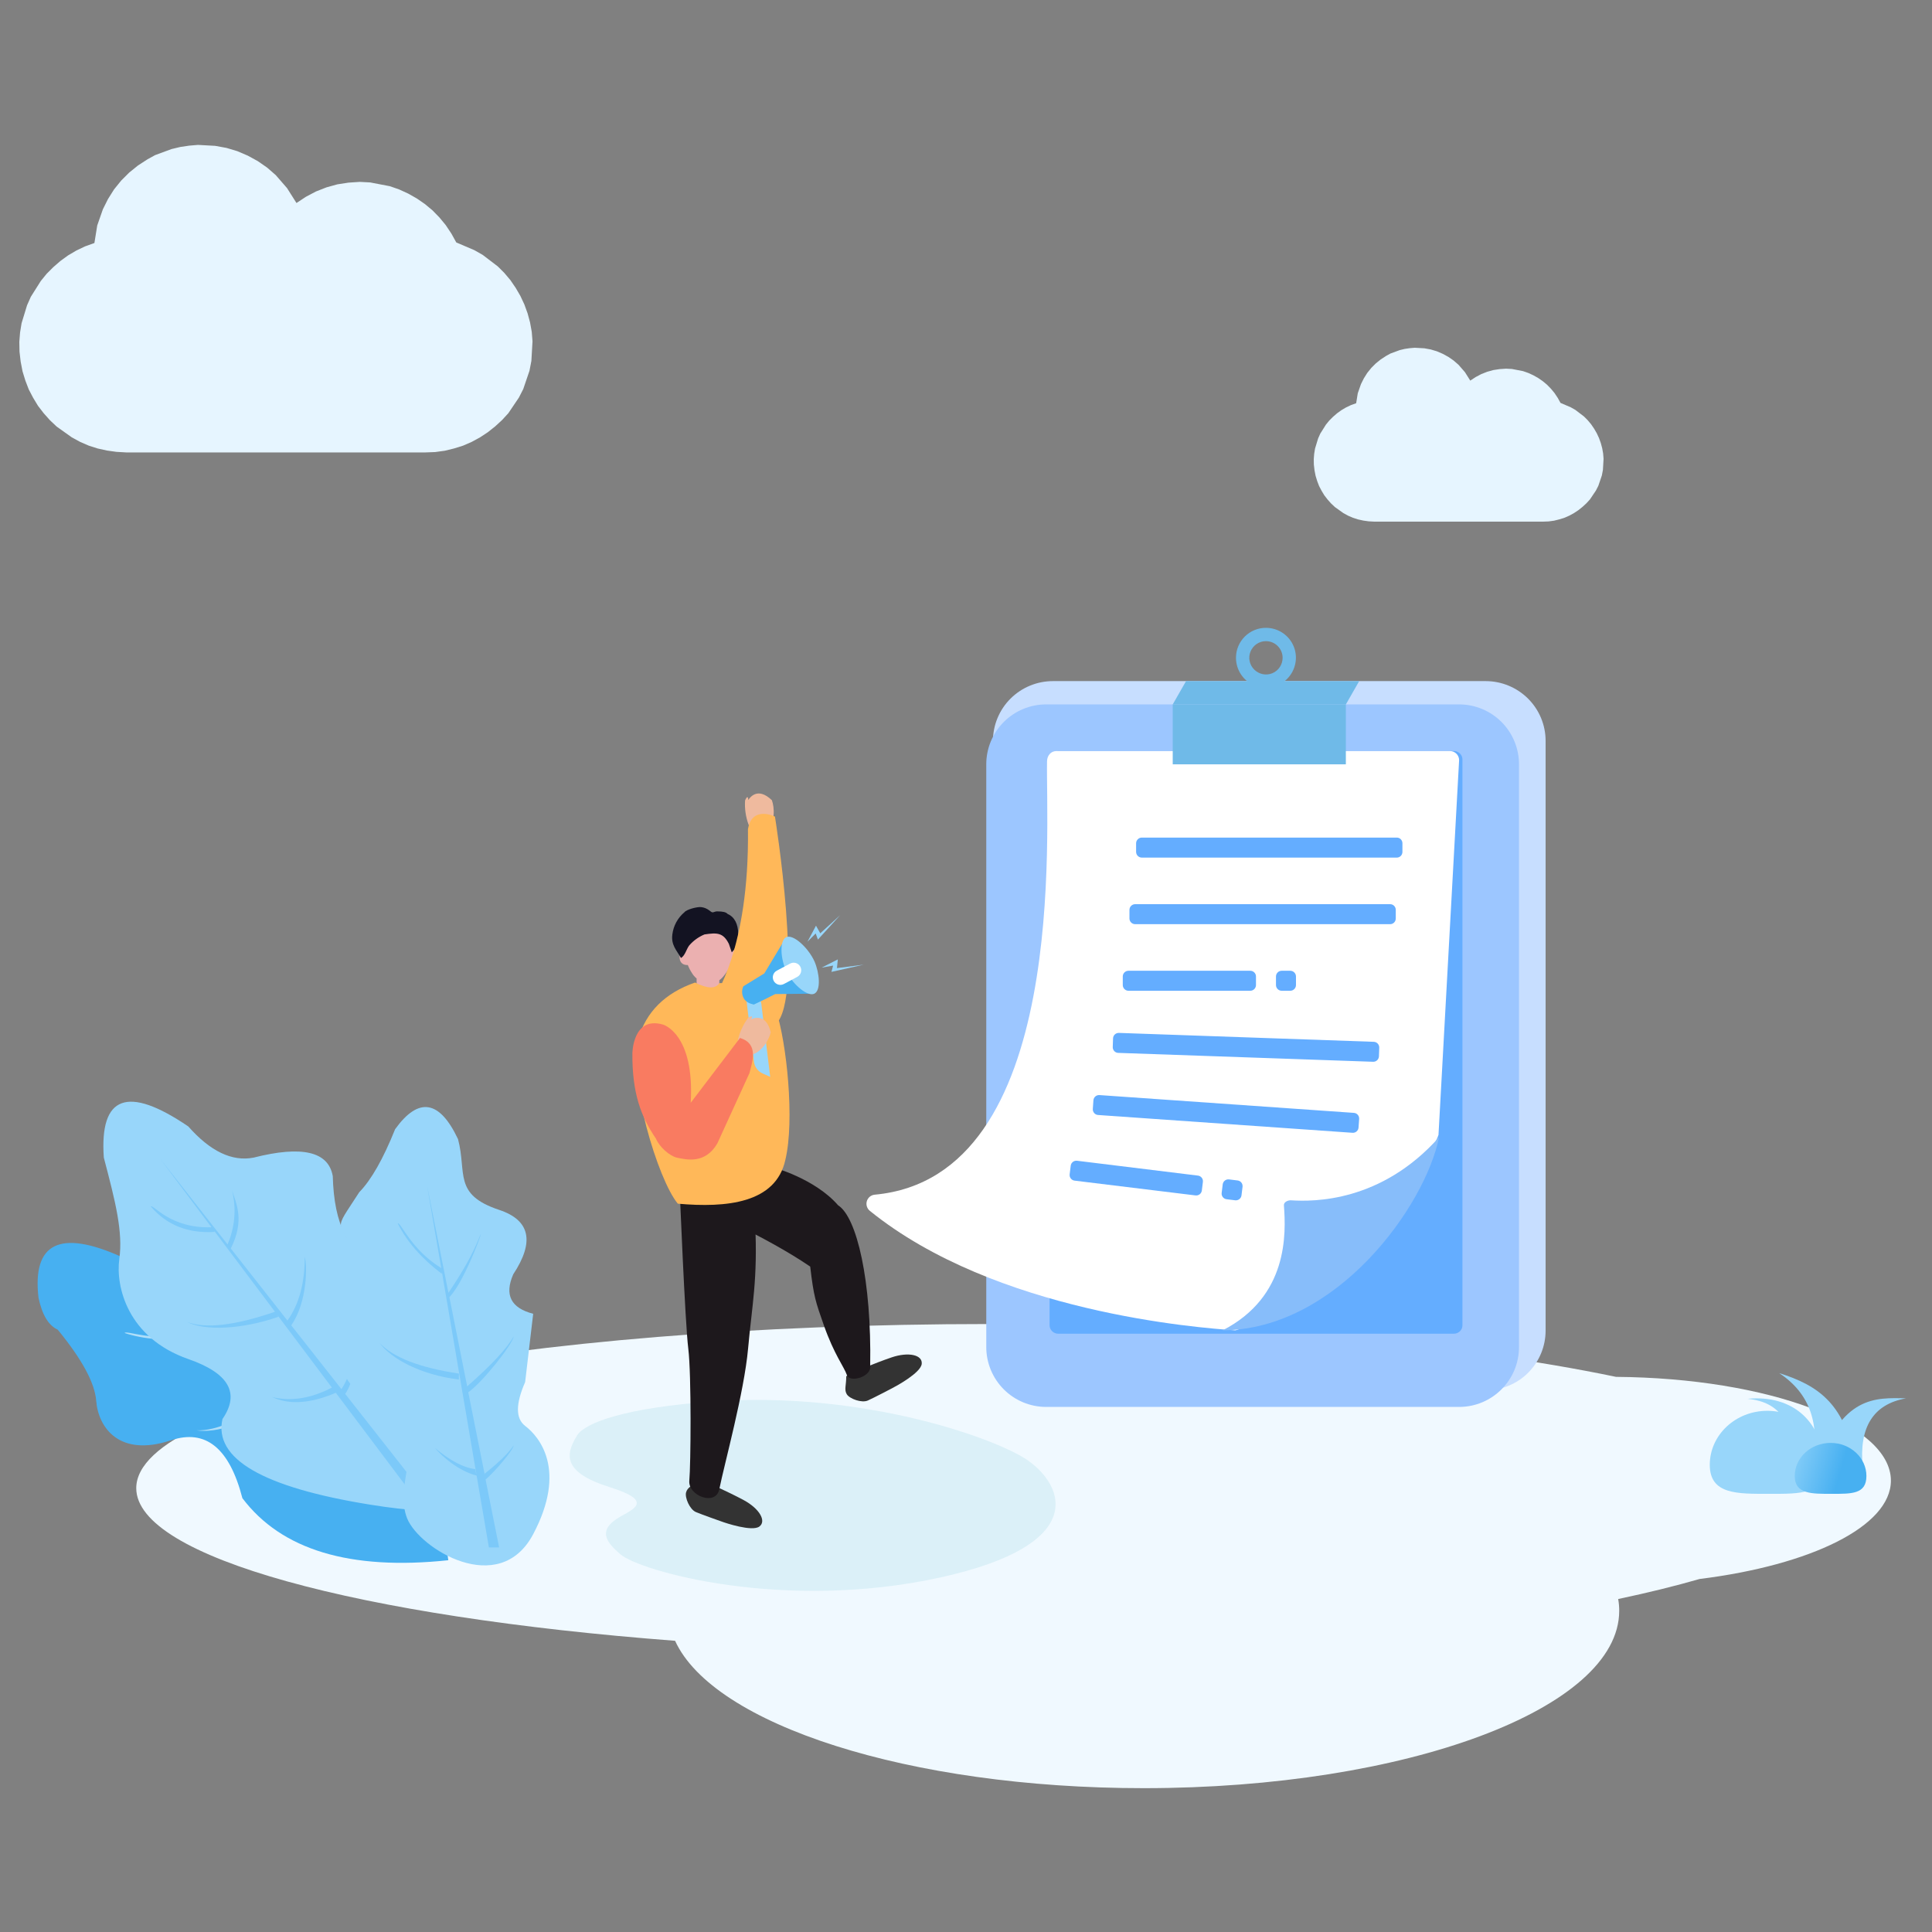 <svg xmlns="http://www.w3.org/2000/svg" xmlns:xlink="http://www.w3.org/1999/xlink" width="200" height="200" viewBox="0 0 200 200" fill="none">
<rect x="0" y="0" width="200" height="200" fill="#808080" stroke="none"/>
<path d="M47.234 25.098L46.727 24.18L46.141 23.301L45.496 22.52L44.773 21.777L43.973 21.113L43.152 20.547L42.254 20.039L41.316 19.609L40.359 19.277L38.328 18.887L37.254 18.828L36.082 18.906L34.93 19.082L33.797 19.395L32.703 19.824L31.668 20.371L30.691 21.016L29.715 19.473L28.543 18.125L27.645 17.344L26.688 16.68L25.652 16.113L24.559 15.645L23.445 15.312L22.273 15.098L20.496 15L19.578 15.078L18.66 15.215L17.762 15.43L16.062 16.055L15.281 16.484L14.285 17.129L13.367 17.871L12.547 18.691L11.805 19.609L11.18 20.605L10.652 21.66L10.066 23.34L9.773 25.156L8.797 25.508L7.898 25.938L7.039 26.445L6.258 27.012L5.516 27.656L4.832 28.34L4.227 29.082L3.191 30.723L2.801 31.602L2.234 33.457L2.078 34.414L2 35.391L2.02 36.406L2.137 37.422L2.332 38.438L2.625 39.395L2.977 40.312L3.426 41.172L3.934 42.012L4.52 42.773L5.164 43.496L5.867 44.16L7.43 45.273L8.289 45.742L9.188 46.133L10.105 46.426L11.082 46.641L12.059 46.777L13.094 46.836L44.012 46.836L45.047 46.797L46.043 46.66L47 46.426L47.938 46.133L48.836 45.742L49.695 45.273L50.496 44.746L51.258 44.141L51.98 43.477L52.625 42.773L53.719 41.152L54.168 40.273L54.812 38.379L55.008 37.363L55.125 35.332L55.047 34.355L54.871 33.379L54.617 32.441L54.285 31.523L53.875 30.645L53.387 29.805L52.84 29.004L52.215 28.262L51.531 27.578L49.969 26.387L49.109 25.898L47.234 25.098Z"   fill="#E6F5FF" >
</path>
<path d="M161.544 41.709L161.257 41.19L160.926 40.693L160.562 40.252L160.154 39.832L159.702 39.456L159.239 39.136L158.732 38.849L158.202 38.606L157.662 38.418L156.515 38.197L155.908 38.164L155.246 38.209L154.596 38.308L153.956 38.485L153.338 38.728L152.754 39.037L152.202 39.401L151.651 38.529L150.989 37.767L150.482 37.325L149.941 36.95L149.357 36.629L148.739 36.364L148.11 36.177L147.449 36.055L146.445 36L145.926 36.044L145.408 36.121L144.901 36.243L143.941 36.596L143.5 36.839L142.938 37.204L142.419 37.623L141.956 38.087L141.537 38.606L141.184 39.169L140.886 39.766L140.555 40.715L140.39 41.742L139.838 41.941L139.331 42.184L138.846 42.471L138.404 42.791L137.985 43.156L137.599 43.542L137.257 43.962L136.673 44.89L136.452 45.386L136.132 46.436L136.044 46.977L136 47.529L136.011 48.103L136.077 48.677L136.188 49.252L136.353 49.793L136.551 50.312L136.805 50.797L137.092 51.272L137.423 51.703L137.787 52.112L138.184 52.487L139.066 53.117L139.551 53.382L140.059 53.602L140.577 53.768L141.129 53.89L141.68 53.967L142.265 54L159.724 54L160.309 53.978L160.871 53.901L161.412 53.768L161.941 53.602L162.449 53.382L162.934 53.117L163.386 52.818L163.816 52.476L164.224 52.101L164.588 51.703L165.206 50.786L165.46 50.29L165.824 49.218L165.934 48.644L166 47.496L165.956 46.944L165.857 46.391L165.713 45.861L165.526 45.342L165.294 44.845L165.018 44.371L164.71 43.918L164.357 43.498L163.971 43.112L163.088 42.438L162.603 42.162L161.544 41.709Z"   fill="#E6F5FF" >
</path>
<path d="M175.943 163.456C173.404 164.188 170.589 164.881 167.513 165.53C167.585 165.933 167.621 166.341 167.62 166.75C167.62 176.889 145.585 185.11 118.402 185.11C94.056 185.11 73.837 178.516 69.884 169.854C37.191 167.362 14.105 161.227 14.105 154.055C14.105 144.68 53.63 137.063 102.488 137.063C128.093 137.063 151.171 139.17 167.288 142.532C183.062 142.659 195.745 147.415 195.745 153.274C195.745 158.006 187.454 162.024 175.943 163.456Z"   fill="url(#linear_fill_70_410)" >
</path>
<path d="M30.44 135.284C30.44 135.284 30.44 135.284 26.69 130.764C24.707 127.844 22.341 127.426 19.592 129.512C19.592 129.512 19.592 129.512 12.579 130.11C6.198 127.245 3.334 128.654 3.985 134.336C4.353 136.101 5.018 137.205 5.977 137.649C8.485 140.705 9.811 143.154 9.956 144.997C10.172 147.758 12.321 150.887 17.702 149.098C21.289 147.904 23.753 149.901 25.092 155.09C29.137 160.45 36.242 162.591 46.407 161.514C46.407 161.514 46.407 161.514 44.467 147.452C41.353 146.221 38.974 145.461 37.331 145.172C37.331 145.172 37.331 145.172 34.917 139.797C34.917 137.736 33.424 136.232 30.44 135.284Z"   fill="url(#linear_fill_70_417)" >
</path>
<path d="M29.953 144.858L29.932 144.827C30.148 141.451 30.061 139.094 29.67 137.757C30.195 138.458 30.756 143.493 30.451 145.179L37.678 150.003C37.637 149.956 37.611 149.923 37.611 149.923C37.611 149.923 37.984 147.134 37.654 145.729C37.98 146.12 38.199 149.05 38.103 150.288L44.07 154.27L43.311 155.032L37.154 150.673C35.49 151.649 33.207 151.804 32.103 151.7C34.144 151.514 35.635 151.046 36.576 150.296C36.726 150.418 36.89 150.523 37.065 150.608L19.713 138.323C19.752 138.368 19.787 138.411 19.822 138.458C17.252 138.821 14.945 138.666 12.9 137.993C13.065 137.667 15.781 138.936 19.367 138.081L12.279 133.061L21.707 139.354C21.227 136.831 20.652 134.787 19.984 133.222C18.994 130.903 22.053 137.087 22.094 139.612L29.953 144.858Z"   fill="url(#linear_fill_70_419)" >
</path>
<path d="M20.355 148.071C22.414 148.131 25.094 146.941 28.396 144.502C28.531 144.657 28.676 144.801 28.83 144.936C25.705 147.401 22.355 148.372 20.355 148.071Z"   fill="url(#linear_fill_70_420)" >
</path>
<path d="M23.03 146.897C22.107 151.014 27.2 153.968 38.308 155.76C54.974 158.448 51.003 152.27 46.718 145.573C43.618 142.471 43.202 140.576 43.202 138.205C43.202 135.834 45.47 131.955 38.952 130.346C36.088 129.695 34.586 126.83 34.448 121.752C33.999 119.201 31.265 118.563 26.245 119.838C24.021 120.265 21.771 119.189 19.493 116.61C13.211 112.334 10.295 113.409 10.747 119.834C11.96 124.438 12.741 127.516 12.351 130.336C11.96 133.157 13.192 138.491 19.491 140.688C23.691 142.147 24.87 144.217 23.03 146.897Z"   fill="url(#linear_fill_70_421)" >
</path>
<path d="M36.496 140.258C36.669 141.362 36.691 142.84 35.736 144.297L43.404 154.055L42.187 154.055L34.765 144.182C31.175 145.713 29.16 145.073 28.162 144.622C30.115 145.098 32.18 144.773 34.357 143.645L28.718 136.137C28.75 136.194 28.781 136.254 28.816 136.315C25.064 137.629 21.169 137.786 19.371 136.85C21.296 137.577 24.356 137.215 28.55 135.764L28.466 135.793L22.183 127.426C22.197 127.461 22.209 127.495 22.218 127.528C19.459 127.697 17.256 126.819 15.609 124.893C15.871 124.639 17.63 127.2 21.886 127.042L16.634 120.02L23.556 128.821L23.57 128.788C24.319 127.045 24.48 125.106 24.029 123.264L24.013 123.204L24.013 123.204C24.47 124.624 25.343 126.317 23.894 129.245L29.753 136.702L29.791 136.649C30.962 134.993 31.548 132.814 31.548 130.114C31.818 130.954 31.824 134.801 30.15 137.198L35.347 143.803C35.675 143.293 36.496 141.86 36.496 140.258Z" fill-rule="evenodd"  fill="url(#linear_fill_70_422)" >
</path>
<path d="M42.144 147.606C40.899 145.469 33.655 144.735 35.589 138.326C37.2 135.703 39.444 134.946 37.192 130.483C34.94 126.02 34.368 127.811 37.192 123.414C38.427 122.151 39.663 119.979 40.901 116.897C43.327 113.526 45.498 113.868 47.415 117.924C48.345 121.428 46.878 123.655 51.677 125.248C54.877 126.311 55.362 128.534 53.13 131.918C52.199 134.047 52.888 135.408 55.196 136.002C55.196 136.002 55.196 136.002 54.362 143.076C53.37 145.337 53.37 146.847 54.362 147.608C55.852 148.746 58.714 152.168 55.196 158.817C51.679 165.465 43.388 160.301 42.144 157.176C40.899 154.051 43.388 149.742 42.144 147.606Z"   fill="url(#linear_fill_70_423)" >
</path>
<path d="M50.267 153.161L51.669 160.192L50.611 160.192L49.339 152.752C47.466 152.272 45.748 150.762 45.042 149.909C46.617 151.22 48.002 151.943 49.199 152.079C49.218 152.271 49.259 152.46 49.322 152.643L45.748 131.686C45.746 131.744 45.74 131.801 45.73 131.858C43.656 130.295 42.134 128.555 41.166 126.635C41.511 126.522 42.533 129.34 45.677 131.27L44.206 122.709L46.423 133.825C47.866 131.704 48.908 129.853 49.548 128.272C50.488 125.928 48.279 132.467 46.521 134.282L48.369 143.549C48.367 143.537 48.367 143.525 48.369 143.512C50.91 141.278 52.515 139.549 53.183 138.327C53.058 139.194 49.892 143.151 48.476 144.127L50.177 152.651L50.177 152.547C50.177 152.547 52.412 150.838 53.173 149.618C53.124 150.129 51.22 152.352 50.267 153.161Z"   fill="url(#linear_fill_70_425)" >
</path>
<path d="M39.305 139.032C40.717 140.529 43.451 141.583 47.508 142.194C47.495 142.398 47.495 142.603 47.508 142.807C43.563 142.336 40.508 140.661 39.305 139.032Z"   fill="url(#linear_fill_70_426)" >
</path>
<path d="M185.277 151.813C185.843 147.474 184.385 145.138 180.902 144.803C185.617 144.354 188.738 147.223 188.789 151.813C187.812 151.847 186.641 151.847 185.277 151.813Z"   fill="url(#linear_fill_70_428)" >
</path>
<path d="M187.57 151.838C188.491 147.457 187.359 144.224 184.174 142.141C188.24 143.424 191.162 145.352 192.111 151.838C190.599 151.931 189.083 151.931 187.57 151.838Z"   fill="url(#linear_fill_70_429)" >
</path>
<path d="M192.83 151.906C192.421 147.746 193.914 145.363 197.309 144.756C194.162 144.678 190.65 144.467 188.129 151.906C190.264 151.837 191.831 151.837 192.83 151.906Z"   fill="url(#linear_fill_70_430)" >
</path>
<path d="M183.13 154.641C186.421 154.641 188.91 154.721 188.91 151.635C188.91 148.549 186.242 146.047 182.953 146.047C179.664 146.047 176.996 148.549 176.996 151.635C176.996 154.721 179.841 154.641 183.13 154.641Z"   fill="url(#linear_fill_70_431)" >
</path>
<path d="M189.612 154.641C191.661 154.641 193.211 154.69 193.211 152.797C193.211 150.905 191.549 149.368 189.5 149.368C187.452 149.368 185.79 150.903 185.79 152.797C185.79 154.692 187.561 154.641 189.612 154.641Z"   fill="url(#linear_fill_70_432)" >
</path>
<g opacity="0.4">
<path d="M63.15 153.96C67.511 155.328 65.773 156.138 64.32 156.94C61.656 158.413 62.856 159.705 64.21 160.89C66.215 162.648 81.185 166.876 97.42 163.28C112.558 159.929 110.28 153.905 106.39 151.17C103.259 148.979 89.597 143.994 73.98 145.07C64.581 145.715 60.543 147.326 59.76 148.57C58.463 150.629 58.292 152.439 63.15 153.96Z"   fill="#BBE3ED" >
</path>
</g>
<path d="M158.181 72.318C159.346 73.478 160.001 75.054 160.001 76.698L160.001 137.738C160.001 139.383 159.346 140.958 158.181 142.118C157.016 143.279 155.435 143.918 153.791 143.918L109.001 143.918C107.357 143.918 105.775 143.279 104.611 142.118C103.447 140.958 102.791 139.382 102.791 137.738L102.791 76.698C102.791 75.055 103.446 73.478 104.611 72.318C105.776 71.158 107.357 70.508 109.001 70.508L153.791 70.508C155.435 70.508 157.016 71.158 158.181 72.318Z"   fill="#C7DEFF" >
</path>
<path d="M155.44 74.743C156.6 75.908 157.25 77.487 157.247 79.131L157.247 139.436C157.252 142.858 154.482 145.638 151.059 145.645L108.286 145.645C106.642 145.641 105.066 144.985 103.906 143.821C102.745 142.656 102.095 141.078 102.098 139.434L102.098 79.131C102.095 77.487 102.745 75.908 103.905 74.743C105.065 73.579 106.641 72.922 108.286 72.92L151.059 72.92C152.703 72.922 154.279 73.579 155.44 74.743Z"   fill="url(#linear_fill_70_435)" >
</path>
<path d="M108.652 78.614C108.652 78.382 108.748 78.168 108.912 78.004C109.076 77.84 109.3 77.744 109.532 77.744L150.512 77.744C150.744 77.744 150.968 77.84 151.132 78.004C151.296 78.168 151.392 78.382 151.392 78.614L151.392 137.194C151.392 137.677 150.994 138.064 150.512 138.064L109.532 138.064C109.3 138.064 109.076 137.968 108.912 137.804C108.748 137.64 108.652 137.426 108.652 137.194L108.652 78.614Z"   fill="#64ADFF" >
</path>
<path d="M90.043 125.344C89.75 125.105 89.628 124.714 89.733 124.35C89.838 123.987 90.15 123.721 90.526 123.676C110.706 121.848 108.249 85.731 108.389 78.805C108.401 78.219 108.78 77.75 109.366 77.75L150.108 77.75C150.628 77.752 151.048 78.175 151.047 78.695L148.913 117.475C148.824 117.757 148.698 118.026 148.538 118.275L132.54 135.627C132.348 135.853 128.157 137.738 127.862 137.717C124.043 137.453 103.045 135.865 90.043 125.344Z"   fill="#FFFFFF" >
</path>
<path d="M133.66 124.257C136.004 124.405 142.974 124.456 148.97 117.727C147.548 124.813 138.427 137.629 126.57 137.717C133.384 134.201 133.125 127.695 132.91 124.777C132.884 124.435 133.318 124.236 133.66 124.257Z"   fill="#87BDFA" >
</path>
<path     fill="#64ADFF"  d="M117.609 88.188C117.609 88.511 117.876 88.778 118.199 88.778L144.599 88.778C144.923 88.778 145.179 88.511 145.179 88.188L145.179 87.297C145.179 86.974 144.923 86.707 144.599 86.707L118.199 86.707C117.876 86.707 117.609 86.974 117.609 87.297L117.609 88.188">
</path>
<path     fill="#64ADFF"  d="M116.92 95.08C116.92 95.404 117.186 95.67 117.51 95.67L143.91 95.67C144.234 95.67 144.49 95.404 144.49 95.08L144.49 94.19C144.49 93.867 144.234 93.6 143.91 93.6L117.51 93.6C117.186 93.6 116.92 93.867 116.92 94.19L116.92 95.08">
</path>
<path     fill="#64ADFF"  d="M116.229 101.973C116.229 102.296 116.495 102.563 116.819 102.563L129.429 102.563C129.753 102.563 130.019 102.296 130.019 101.973L130.019 101.083C130.019 100.759 129.753 100.493 129.429 100.493L116.819 100.493C116.495 100.493 116.229 100.759 116.229 101.083L116.229 101.973">
</path>
<path     fill="#64ADFF"  d="M132.089 101.973C132.089 102.296 132.355 102.563 132.679 102.563L133.569 102.563C133.892 102.563 134.159 102.296 134.159 101.973L134.159 101.083C134.159 100.759 133.892 100.493 133.569 100.493L132.679 100.493C132.355 100.493 132.089 100.759 132.089 101.083L132.089 101.973">
</path>
<path d="M115.756 108.994C115.6 108.989 115.454 108.922 115.348 108.808C115.242 108.694 115.186 108.542 115.191 108.387L115.223 107.493C115.228 107.337 115.294 107.19 115.408 107.084C115.521 106.978 115.673 106.921 115.828 106.926L142.215 107.848C142.538 107.86 142.79 108.131 142.779 108.453L142.748 109.35C142.736 109.673 142.465 109.925 142.142 109.914L115.756 108.994Z"   fill="#64ADFF" >
</path>
<path d="M140.156 115.204C140.478 115.227 140.721 115.506 140.699 115.829L140.636 116.723C140.613 117.046 140.334 117.289 140.011 117.266L113.675 115.424C113.519 115.414 113.374 115.343 113.271 115.225C113.169 115.107 113.117 114.953 113.128 114.797L113.191 113.903C113.215 113.581 113.495 113.338 113.818 113.362L140.156 115.204Z"   fill="#64ADFF" >
</path>
<path d="M111.24 122.219C110.919 122.179 110.691 121.888 110.73 121.567L110.84 120.676C110.857 120.521 110.936 120.379 111.059 120.283C111.181 120.186 111.337 120.142 111.492 120.16L124.014 121.698C124.168 121.717 124.309 121.796 124.404 121.919C124.5 122.042 124.543 122.197 124.523 122.352L124.414 123.241C124.374 123.561 124.082 123.789 123.762 123.75L111.24 122.219Z"   fill="#64ADFF" >
</path>
<path d="M128.118 122.202C128.273 122.221 128.413 122.3 128.509 122.423C128.604 122.546 128.647 122.701 128.628 122.856L128.519 123.745C128.479 124.065 128.187 124.293 127.866 124.254L126.976 124.145C126.655 124.105 126.427 123.813 126.466 123.493L126.575 122.604C126.594 122.449 126.673 122.309 126.795 122.213C126.918 122.117 127.073 122.073 127.228 122.092L128.118 122.202Z"   fill="#64ADFF" >
</path>
<path d="M121.4 72.92L121.4 79.123L139.322 79.123L139.322 72.92L121.4 72.92Z"   fill="#6FBAE8" >
</path>
<path d="M122.779 70.508L140.703 70.508L139.324 72.92L121.4 72.92L122.779 70.508L122.779 70.508Z"   fill="#6FBAE8" >
</path>
<path d="M129.858 70.963C128.699 70.483 127.948 69.347 127.948 68.093C127.948 66.38 129.335 64.993 131.048 64.993C132.302 64.993 133.438 65.744 133.918 66.903C134.398 68.062 134.125 69.396 133.238 70.283C132.351 71.17 131.017 71.443 129.858 70.963ZM129.835 69.312C129.342 68.819 129.189 68.086 129.455 67.442C129.722 66.797 130.348 66.372 131.045 66.372C131.503 66.372 131.942 66.549 132.265 66.872C132.589 67.195 132.775 67.634 132.775 68.092C132.775 68.789 132.36 69.424 131.715 69.692C131.071 69.959 130.329 69.805 129.835 69.312Z" fill-rule="evenodd"  fill="#6FBAE8" >
</path>
<path d="M72.349 153.178C71.656 153.815 71.163 153.959 71.021 154.495C70.878 155.03 71.396 156.252 72.035 156.526C72.845 156.862 74.281 157.352 74.683 157.502C75.085 157.653 77.867 158.588 78.615 158.022C79.363 157.456 78.615 156.167 76.982 155.288C75.349 154.409 72.913 153.334 72.913 153.334L72.349 153.178Z"   fill="#333333" >
</path>
<path d="M87.604 142.469C87.604 143.408 87.37 143.869 87.661 144.336C87.952 144.803 89.208 145.266 89.839 144.979C90.638 144.615 91.975 143.901 92.356 143.707C92.737 143.514 95.321 142.119 95.417 141.186C95.513 140.252 94.05 139.924 92.304 140.514C90.558 141.104 88.102 142.158 88.102 142.158L87.604 142.469Z"   fill="#333333" >
</path>
<path d="M90.082 141.398C90.232 132.629 88.715 126.006 86.762 124.773C84.338 121.977 79.953 120.816 79.953 120.816L71.918 124.773C71.918 124.773 79.25 127.943 83.873 131.119C84.236 134.229 84.43 134.754 85.285 137.193C86.352 140.225 87.367 141.471 87.668 142.336C87.969 143.201 90.248 142.506 90.082 141.398Z"   fill="url(#linear_fill_70_457)" >
</path>
<path d="M78.172 126.575C78.452 132.506 77.848 135.069 77.442 139.602C77.036 144.135 74.989 151.538 74.461 154.163C74.108 155.948 71.207 154.844 71.358 153.274C71.508 151.704 71.586 142.336 71.251 139.614C70.915 136.891 70.36 123.106 70.36 123.106L77.737 122.186L78.172 126.575Z"   fill="url(#linear_fill_70_458)" >
</path>
<path d="M75.235 96.986C75.374 97.138 75.491 97.308 75.583 97.492L75.6 97.527L75.581 97.432C75.8 97.494 75.894 97.881 75.901 98.352L75.901 98.391C76.431 98.246 76.809 99.863 75.657 99.906C75.623 100.002 75.578 100.093 75.522 100.178C75.231 100.602 74.913 101.154 74.462 101.473L74.462 102.66L72.114 102.688L72.114 101.293C71.921 101.134 71.757 100.943 71.63 100.727C71.459 100.467 71.316 100.19 71.204 99.9L71.251 99.9C69.884 99.996 70.337 98.111 70.917 98.408C70.917 98.346 70.917 98.281 70.917 98.213C70.972 97.689 71.185 97.193 71.528 96.793C72.004 96.246 72.721 95.972 73.44 96.063C74.135 96.13 74.777 96.461 75.235 96.986Z" fill-rule="evenodd"  fill="#EBB0B0" >
</path>
<path d="M70.846 94.439C70.157 95.019 69.712 95.838 69.602 96.732C69.457 97.814 70.025 98.351 70.498 99.172C70.936 98.9 71.041 98.275 71.35 97.869C71.781 97.373 72.321 96.984 72.928 96.732C74.236 96.537 74.863 96.537 75.453 97.709L75.752 98.586C76.558 97.82 76.852 95.265 75.324 94.613C75.152 94.408 74.789 94.355 74.301 94.347C73.947 94.338 73.91 94.471 73.727 94.439C73.543 94.408 73.279 93.988 72.59 93.904C72.217 93.853 71.09 94.127 70.846 94.439Z"   fill="#131322" >
</path>
<path d="M77.493 85.37C77.198 84.57 77.074 83.718 77.13 82.868C77.346 82.321 77.477 82.504 77.446 82.819C77.641 82.573 78.411 81.413 79.905 82.837C80.174 83.581 80.296 85.163 79.343 86.053C78.728 86.482 78.111 86.254 77.493 85.37Z"   fill="#EFBA9E" >
</path>
<path d="M73.871 103.35C73.871 103.35 77.582 98.375 77.428 85.838C77.732 83.885 79.348 84.121 80.223 84.535C80.223 84.535 83.246 103.274 80.316 106.008L73.871 103.35Z"   fill="url(#linear_fill_70_462)" >
</path>
<path d="M71.955 101.711C73.242 102.362 74.078 102.382 74.465 101.771C75.01 101.791 78.566 101.453 80.324 104.561C81.439 107.914 82.277 116 81.301 120.059C80.324 124.562 75.213 125.053 70.168 124.605C68.084 122.107 64.951 111.584 66.066 107.57C66.877 104.75 68.84 102.797 71.955 101.711Z"   fill="url(#linear_fill_70_463)" >
</path>
<path d="M79.73 111.477L78.949 111.125C78.457 110.908 78.116 110.448 78.05 109.914L77.285 103.648C77.252 103.335 77.474 103.051 77.787 103.008C77.843 103 77.899 103 77.955 103.008C78.409 103.086 78.757 103.453 78.812 103.91L79.73 111.477Z"   fill="url(#linear_fill_70_464)" >
</path>
<path d="M76.383 107.678C76.572 106.847 76.932 106.064 77.441 105.381C77.922 105.041 77.932 105.266 77.734 105.512C78.023 105.408 79.309 104.859 79.787 106.865C79.607 107.647 78.844 109.027 77.562 109.258C76.815 109.281 76.422 108.755 76.383 107.678Z"   fill="#EFBA9E" >
</path>
<path d="M68.641 106.067C68.641 106.067 71.918 106.985 71.502 114.16L76.606 107.449C78.559 108.051 77.895 109.873 77.582 111.09L74.262 118.36C72.993 120.551 71.022 120.024 70.16 119.86C69.299 119.696 68.233 118.688 67.901 117.864C66.338 115.584 65.442 113.145 65.463 109.074C65.457 109.082 65.485 105.139 68.641 106.067Z"   fill="url(#linear_fill_70_466)" >
</path>
<path d="M81.376 97.023L79.122 100.766L76.948 102.102C76.745 102.547 76.791 103.066 77.069 103.469C77.432 103.912 77.956 103.951 78.036 103.992C78.789 103.643 79.526 103.281 80.249 102.906L84.315 102.865L81.376 97.023Z"   fill="url(#linear_fill_70_467)" >
</path>
<path d="M81.373 97.024C80.689 97.385 80.77 99.278 81.455 100.645C82.139 101.975 83.629 103.221 84.313 102.86C84.996 102.499 84.836 100.727 84.313 99.518C83.629 98.03 82.059 96.661 81.383 97.024L81.373 97.024Z"   fill="#98D6FA" >
</path>
<path d="M80.415 100.482L81.794 99.75C82.175 99.547 82.648 99.692 82.851 100.072L82.851 100.072C83.053 100.453 82.909 100.926 82.528 101.129L81.149 101.863C80.966 101.96 80.752 101.981 80.554 101.92C80.356 101.859 80.19 101.722 80.093 101.539L80.093 101.539C79.89 101.158 80.034 100.685 80.415 100.482Z"   fill="#FFFFFF" >
</path>
<path d="M83.588 97.488L84.471 95.826L84.913 96.615L86.983 94.728L84.67 97.266L84.44 96.631L83.588 97.488L83.588 97.488Z"   fill="#98D6FA" >
</path>
<path d="M85.055 100.17L86.731 99.317L86.641 100.217L89.418 99.86L86.069 100.61L86.245 99.957L85.055 100.17L85.055 100.17Z"   fill="#98D6FA" >
</path>
<defs>
<linearGradient id="linear_fill_70_410" x1="-38773.412" y1="45111.004" x2="-38591.771" y2="45111.004" gradientUnits="userSpaceOnUse">
<stop offset="0" stop-color="#FFF5DE"  />
<stop offset="1" stop-color="#F0F9FF"  />
</linearGradient>
<linearGradient id="linear_fill_70_417" x1="-16079.175" y1="26215.777" x2="-16045.004" y2="26219.514" gradientUnits="userSpaceOnUse">
<stop offset="0" stop-color="#98D6FA"  />
<stop offset="1" stop-color="#47B0F1"  />
</linearGradient>
<linearGradient id="linear_fill_70_419" x1="22688.771" y1="27134.404" x2="22691.27" y2="27133.434" gradientUnits="userSpaceOnUse">
<stop offset="0.03" stop-color="#AFDEF9"  />
<stop offset="1" stop-color="#7CC9F9"  />
</linearGradient>
<linearGradient id="linear_fill_70_420" x1="6065.283" y1="4525.229" x2="6065.949" y2="4525.07" gradientUnits="userSpaceOnUse">
<stop offset="0.03" stop-color="#AFDEF9"  />
<stop offset="1" stop-color="#7CC9F9"  />
</linearGradient>
<linearGradient id="linear_fill_70_421" x1="-8414.795" y1="39776.559" x2="-8393.324" y2="39786.102" gradientUnits="userSpaceOnUse">
<stop offset="0" stop-color="#98D6FA"  />
<stop offset="1" stop-color="#47B0F1"  />
</linearGradient>
<linearGradient id="linear_fill_70_422" x1="14684.08" y1="37090.367" x2="14685.906" y2="37089.383" gradientUnits="userSpaceOnUse">
<stop offset="0.03" stop-color="#AFDEF9"  />
<stop offset="1" stop-color="#7CC9F9"  />
</linearGradient>
<linearGradient id="linear_fill_70_423" x1="-4506.757" y1="44530.965" x2="-4502.001" y2="44543.285" gradientUnits="userSpaceOnUse">
<stop offset="0" stop-color="#98D6FA"  />
<stop offset="1" stop-color="#47B0F1"  />
</linearGradient>
<linearGradient id="linear_fill_70_425" x1="-2459.071" y1="35249.605" x2="-2457.028" y2="35248.637" gradientUnits="userSpaceOnUse">
<stop offset="0.03" stop-color="#AFDEF9"  />
<stop offset="1" stop-color="#7CC9F9"  />
</linearGradient>
<linearGradient id="linear_fill_70_426" x1="-1667.339" y1="3677.163" x2="-1665.945" y2="3677.064" gradientUnits="userSpaceOnUse">
<stop offset="0.03" stop-color="#AFDEF9"  />
<stop offset="1" stop-color="#7CC9F9"  />
</linearGradient>
<linearGradient id="linear_fill_70_428" x1="-1424.249" y1="6942.976" x2="-1427.404" y2="6949.048" gradientUnits="userSpaceOnUse">
<stop offset="0" stop-color="#98D6FA"  />
<stop offset="1" stop-color="#47B0F1"  />
</linearGradient>
<linearGradient id="linear_fill_70_429" x1="-1431.957" y1="9442.407" x2="-1427.512" y2="9446.455" gradientUnits="userSpaceOnUse">
<stop offset="0" stop-color="#98D6FA"  />
<stop offset="1" stop-color="#47B0F1"  />
</linearGradient>
<linearGradient id="linear_fill_70_430" x1="-1691.436" y1="7026.68" x2="-1683.642" y2="7029.431" gradientUnits="userSpaceOnUse">
<stop offset="0" stop-color="#98D6FA"  />
<stop offset="1" stop-color="#47B0F1"  />
</linearGradient>
<linearGradient id="linear_fill_70_431" x1="-2289.702" y1="8354.332" x2="-2279.575" y2="8357.43" gradientUnits="userSpaceOnUse">
<stop offset="0" stop-color="#98D6FA"  />
<stop offset="1" stop-color="#47B0F1"  />
</linearGradient>
<linearGradient id="linear_fill_70_432" x1="-1319.995" y1="5263.736" x2="-1313.686" y2="5265.592" gradientUnits="userSpaceOnUse">
<stop offset="0" stop-color="#98D6FA"  />
<stop offset="1" stop-color="#47B0F1"  />
</linearGradient>
<linearGradient id="linear_fill_70_435" x1="-11615.91" y1="68044.367" x2="-11578.411" y2="68007.422" gradientUnits="userSpaceOnUse">
<stop offset="0" stop-color="#98D6FA"  />
<stop offset="1" stop-color="#9CC6FF"  />
</linearGradient>
<linearGradient id="linear_fill_70_457" x1="-3732.868" y1="20738.631" x2="-3749.764" y2="20746.623" gradientUnits="userSpaceOnUse">
<stop offset="0" stop-color="#1D181C"  />
<stop offset="0.3" stop-color="#2C2422"  />
<stop offset="0.5" stop-color="#42352C"  />
<stop offset="0.7" stop-color="#57352C"  />
<stop offset="1" stop-color="#923629"  />
</linearGradient>
<linearGradient id="linear_fill_70_458" x1="-1534.049" y1="30976.59" x2="-1534.601" y2="30980.059" gradientUnits="userSpaceOnUse">
<stop offset="0" stop-color="#1D181C"  />
<stop offset="0.3" stop-color="#2C2422"  />
<stop offset="0.5" stop-color="#42352C"  />
<stop offset="0.7" stop-color="#57352C"  />
<stop offset="1" stop-color="#923629"  />
</linearGradient>
<linearGradient id="linear_fill_70_462" x1="-1496.282" y1="20561.434" x2="-1504.006" y2="20561.434" gradientUnits="userSpaceOnUse">
<stop offset="0" stop-color="#FFB859"  />
<stop offset="1" stop-color="#F97B61"  />
</linearGradient>
<linearGradient id="linear_fill_70_463" x1="-3253.119" y1="21759.586" x2="-3268.858" y2="21759.586" gradientUnits="userSpaceOnUse">
<stop offset="0" stop-color="#FFB859"  />
<stop offset="1" stop-color="#F97B61"  />
</linearGradient>
<linearGradient id="linear_fill_70_464" x1="-366.521" y1="8194.501" x2="-366.301" y2="8195.873" gradientUnits="userSpaceOnUse">
<stop offset="0" stop-color="#98D6FA"  />
<stop offset="1" stop-color="#47B0F1"  />
</linearGradient>
<linearGradient id="linear_fill_70_466" x1="-2523.167" y1="13453.66" x2="-2517.424" y2="13454.785" gradientUnits="userSpaceOnUse">
<stop offset="0" stop-color="#F97B61"  />
<stop offset="1" stop-color="#FFB859"  />
</linearGradient>
<linearGradient id="linear_fill_70_467" x1="-40.8" y1="-184.307" x2="-33.008" y2="-180.895" gradientUnits="userSpaceOnUse">
<stop offset="0" stop-color="#98D6FA"  />
<stop offset="1" stop-color="#47B0F1"  />
</linearGradient>
</defs>
</svg>
